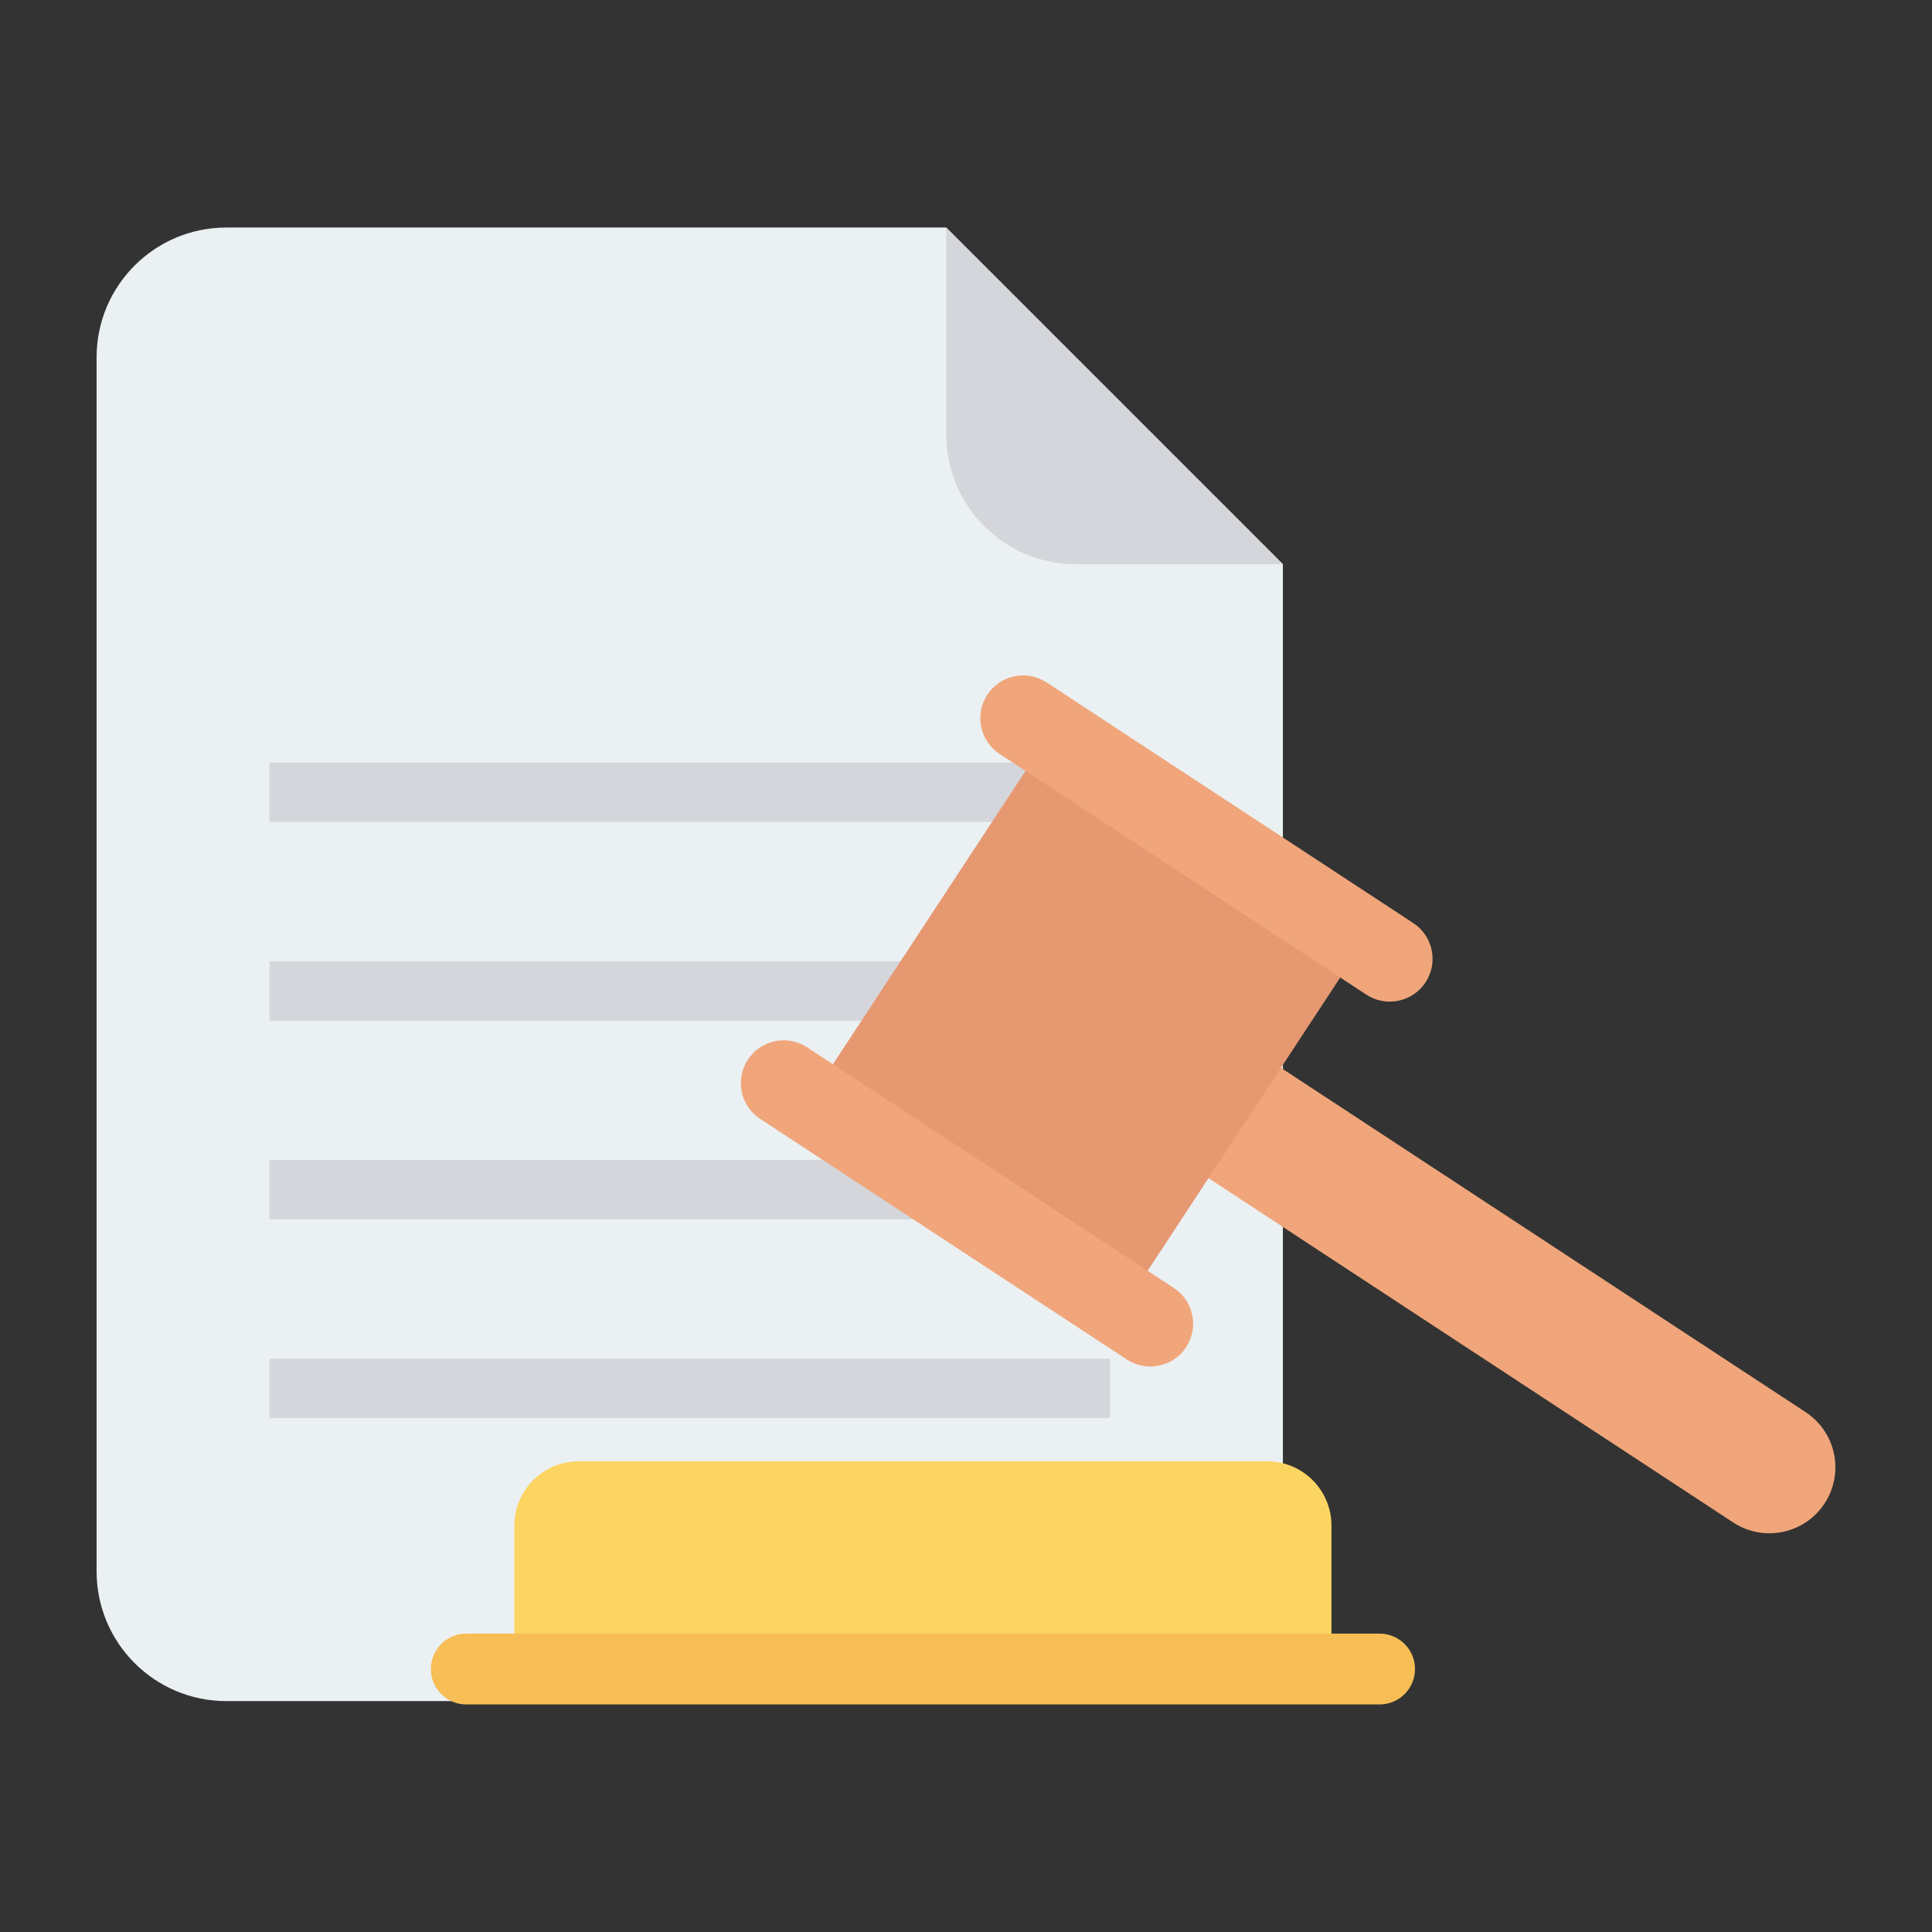<?xml version="1.0"?>
<svg xmlns="http://www.w3.org/2000/svg" enable-background="new 0 0 100 100" height="512px" viewBox="0 0 100 100" width="512px" class=""><rect x="0" y="0" width="100" height="100" fill="#333333" stroke="none"/><g><path d="m48.976 11.777h-37.26c-3.709 0-6.716 3.007-6.716 6.716v62.84c0 3.709 3.007 6.716 6.716 6.716h47.97c3.709 0 6.716-3.007 6.716-6.716v-52.131z" fill="#ebf0f3" data-original="#EBF0F3" class="" style="fill:#EBF0F3"/><g fill="#d5d6db"><path d="m48.976 22.487c0 3.709 3.007 6.716 6.716 6.716h10.709l-17.425-17.425z" data-original="#000000" class=""/><path d="m13.947 39.471h43.506v3.072h-43.506z" data-original="#000000" class=""/><path d="m13.947 49.757h43.506v3.072h-43.506z" data-original="#000000" class=""/><path d="m13.947 60.042h43.506v3.072h-43.506z" data-original="#000000" class=""/><path d="m13.947 70.327h43.506v3.072h-43.506z" data-original="#000000" class=""/></g><path d="m40.194 28.779c-.384-.505-.933-.862-1.648-1.071.553-.274.967-.634 1.241-1.08.274-.446.411-.921.411-1.426 0-.542-.154-1.062-.463-1.559-.309-.497-.736-.865-1.281-1.104-.413-.181-.929-.293-1.547-.337v-1.471h-1.551v1.449h-.784v-1.449h-1.551v1.449h-.657v-.004h-1.734v1.39h1.221v9.031h-1.221v1.39h1.221v.004h1.17v1.452h1.551v-1.452h.784v1.452h1.551v-1.465c.516-.025.968-.086 1.354-.184.518-.132.949-.326 1.293-.584.344-.258.632-.624.866-1.1.234-.475.35-.99.35-1.543 0-.687-.192-1.284-.576-1.789zm-6.779-5.204h2.361c.849 0 1.447.055 1.797.165.349.11.618.314.806.612.188.298.282.643.282 1.035 0 .414-.101.757-.302 1.031-.201.274-.501.47-.898.588-.301.091-.798.137-1.49.137h-2.554zm5.503 7.988c-.156.287-.354.506-.596.657-.242.15-.542.258-.902.322-.204.038-.559.056-1.063.056h-.999-.784-1.157v-4.06h2.731c.752 0 1.328.066 1.728.197.4.132.713.36.939.685.226.325.338.708.338 1.148 0 .376-.078.708-.234.995z" fill="#44c4a1" data-original="#44C4A1" class="active-path" style="fill:#EBF0F3" data-old_color="#44C4A1"/><path d="m65.59 75.638h-35.639c-1.838 0-3.327 1.49-3.327 3.327v6.467h42.293v-6.467c-0-1.837-1.489-3.327-3.327-3.327z" fill="#fcd462" data-original="#FCD462" class=""/><path d="m71.408 84.556h-47.274c-1.012 0-1.833.821-1.833 1.833 0 1.012.821 1.833 1.833 1.833h47.274c1.012 0 1.833-.821 1.833-1.833 0-1.012-.821-1.833-1.833-1.833z" fill="#f7be56" data-original="#F7BE56" class=""/><path d="m93.458 73.091-31.792-20.863-3.748 5.711 31.792 20.863c1.577 1.035 3.694.595 4.729-.982l0-0c1.035-1.577.595-3.695-.982-4.729z" fill="#f0a67a" data-original="#F0A67A" class=""/><path d="m46.547 39.742h19.482v26.084h-19.482z" fill="#e69871" transform="matrix(.836 .549 -.549 .836 38.188 -22.228)" data-original="#E69871" class="" style="fill:#E69871"/><g fill="#f0a67a"><path d="m73.15 47.777-18.979-12.455c-1.023-.671-2.396-.386-3.067.637-.671 1.023-.386 2.396.637 3.067l18.979 12.455c1.023.671 2.396.386 3.067-.637.671-1.023.386-2.396-.637-3.067z" data-original="#000000" class=""/><path d="m60.756 66.664-18.979-12.455c-1.023-.671-2.396-.386-3.067.637-.671 1.023-.386 2.396.637 3.067l18.979 12.455c1.023.671 2.396.386 3.067-.637.671-1.023.386-2.396-.637-3.067z" data-original="#000000" class=""/></g></g> </svg>
